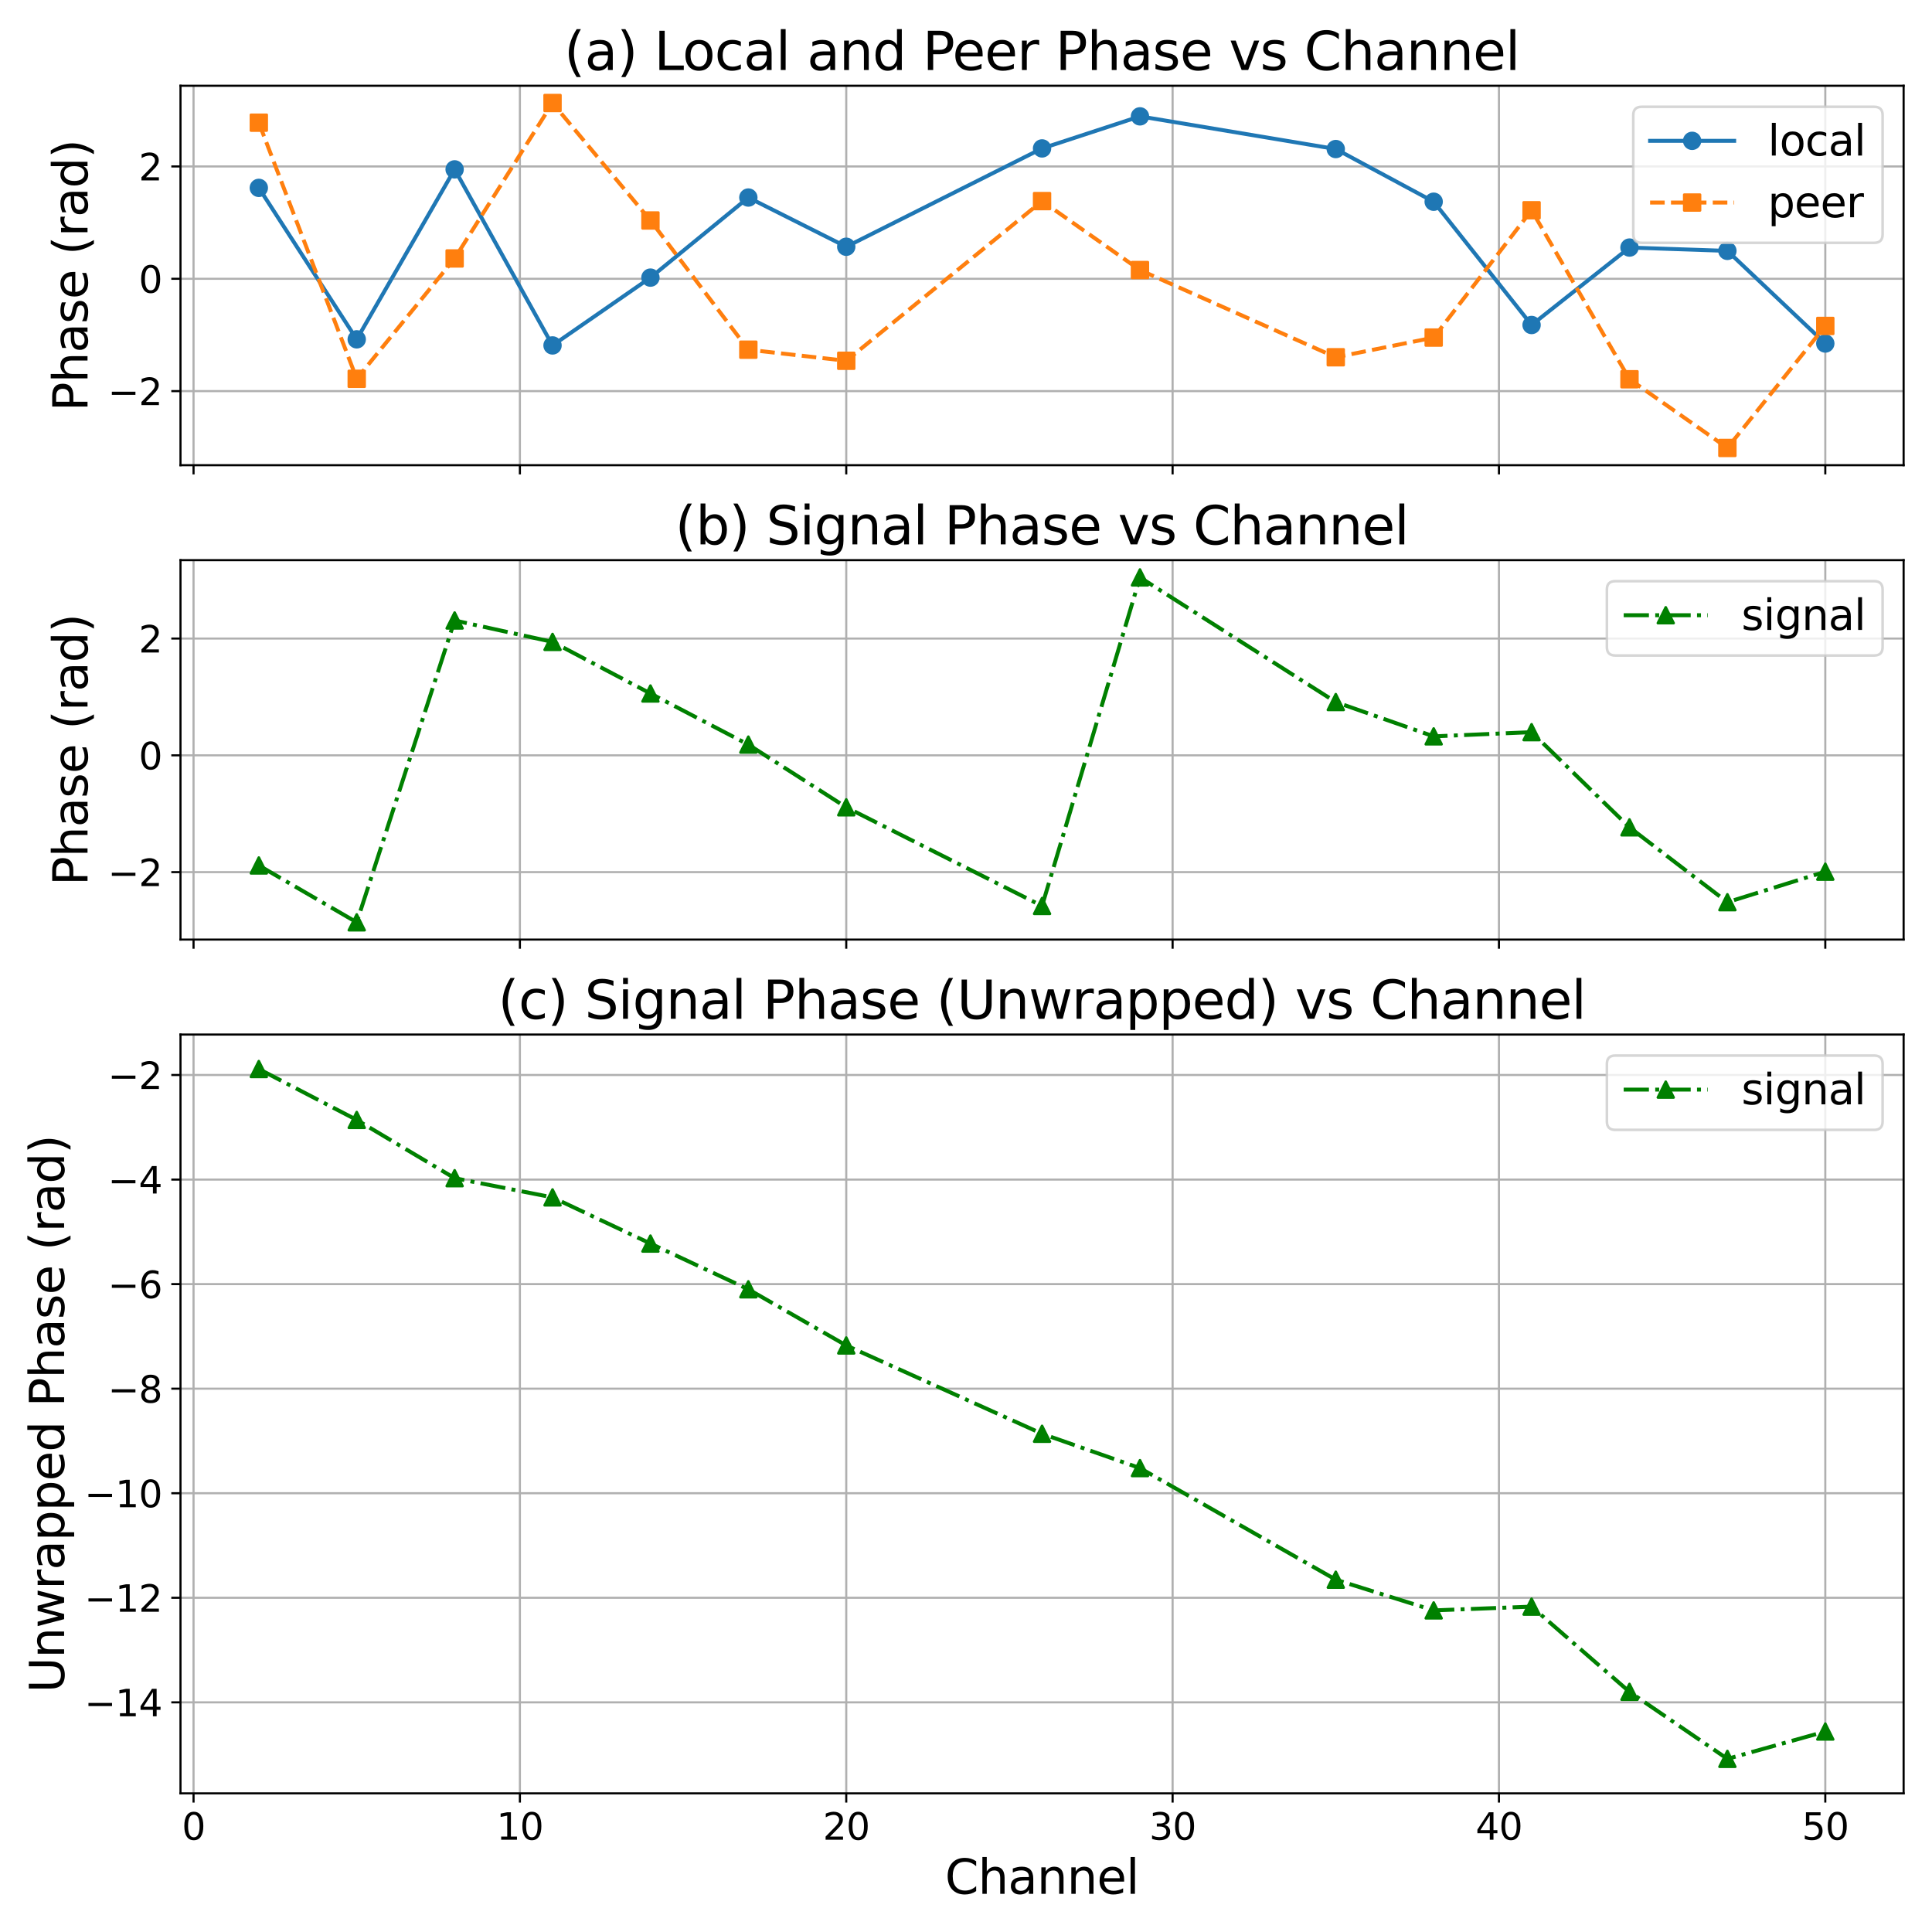 <?xml version="1.0" encoding="utf-8" standalone="no"?>
<!DOCTYPE svg PUBLIC "-//W3C//DTD SVG 1.1//EN"
  "http://www.w3.org/Graphics/SVG/1.1/DTD/svg11.dtd">
<svg xmlns:xlink="http://www.w3.org/1999/xlink" width="735.243pt" height="735.243pt" viewBox="0 0 735.243 735.243" xmlns="http://www.w3.org/2000/svg" version="1.1">
 <defs>
  <style type="text/css">*{stroke-linejoin: round; stroke-linecap: butt}</style>
 </defs>
 <g id="figure_1">
  <g id="patch_1">
   <path d="M 0 735.243 
L 735.243 735.243 
L 735.243 0 
L 0 0 
z
" style="fill: #ffffff"/>
  </g>
  <g id="axes_1">
   <g id="patch_2">
    <path d="M 68.69 177.031 
L 724.443 177.031 
L 724.443 32.64 
L 68.69 32.64 
z
" style="fill: #ffffff"/>
   </g>
   <g id="matplotlib.axis_1">
    <g id="xtick_1">
     <g id="line2d_1">
      <path d="M 73.658 177.031 
L 73.658 32.64 
" clip-path="url(#p4bfdd7b2dc)" style="fill: none; stroke: #b0b0b0; stroke-width: 0.8; stroke-linecap: square"/>
     </g>
     <g id="line2d_2">
      <defs>
       <path id="m815f4dc2c9" d="M 0 0 
L 0 3.5 
" style="stroke: #000000; stroke-width: 0.8"/>
      </defs>
      <g>
       <use xlink:href="#m815f4dc2c9" x="73.658" y="177.031" style="stroke: #000000; stroke-width: 0.8"/>
      </g>
     </g>
    </g>
    <g id="xtick_2">
     <g id="line2d_3">
      <path d="M 197.853 177.031 
L 197.853 32.64 
" clip-path="url(#p4bfdd7b2dc)" style="fill: none; stroke: #b0b0b0; stroke-width: 0.8; stroke-linecap: square"/>
     </g>
     <g id="line2d_4">
      <g>
       <use xlink:href="#m815f4dc2c9" x="197.853" y="177.031" style="stroke: #000000; stroke-width: 0.8"/>
      </g>
     </g>
    </g>
    <g id="xtick_3">
     <g id="line2d_5">
      <path d="M 322.049 177.031 
L 322.049 32.64 
" clip-path="url(#p4bfdd7b2dc)" style="fill: none; stroke: #b0b0b0; stroke-width: 0.8; stroke-linecap: square"/>
     </g>
     <g id="line2d_6">
      <g>
       <use xlink:href="#m815f4dc2c9" x="322.049" y="177.031" style="stroke: #000000; stroke-width: 0.8"/>
      </g>
     </g>
    </g>
    <g id="xtick_4">
     <g id="line2d_7">
      <path d="M 446.245 177.031 
L 446.245 32.64 
" clip-path="url(#p4bfdd7b2dc)" style="fill: none; stroke: #b0b0b0; stroke-width: 0.8; stroke-linecap: square"/>
     </g>
     <g id="line2d_8">
      <g>
       <use xlink:href="#m815f4dc2c9" x="446.245" y="177.031" style="stroke: #000000; stroke-width: 0.8"/>
      </g>
     </g>
    </g>
    <g id="xtick_5">
     <g id="line2d_9">
      <path d="M 570.44 177.031 
L 570.44 32.64 
" clip-path="url(#p4bfdd7b2dc)" style="fill: none; stroke: #b0b0b0; stroke-width: 0.8; stroke-linecap: square"/>
     </g>
     <g id="line2d_10">
      <g>
       <use xlink:href="#m815f4dc2c9" x="570.44" y="177.031" style="stroke: #000000; stroke-width: 0.8"/>
      </g>
     </g>
    </g>
    <g id="xtick_6">
     <g id="line2d_11">
      <path d="M 694.636 177.031 
L 694.636 32.64 
" clip-path="url(#p4bfdd7b2dc)" style="fill: none; stroke: #b0b0b0; stroke-width: 0.8; stroke-linecap: square"/>
     </g>
     <g id="line2d_12">
      <g>
       <use xlink:href="#m815f4dc2c9" x="694.636" y="177.031" style="stroke: #000000; stroke-width: 0.8"/>
      </g>
     </g>
    </g>
   </g>
   <g id="matplotlib.axis_2">
    <g id="ytick_1">
     <g id="line2d_13">
      <path d="M 68.69 148.839 
L 724.443 148.839 
" clip-path="url(#p4bfdd7b2dc)" style="fill: none; stroke: #b0b0b0; stroke-width: 0.8; stroke-linecap: square"/>
     </g>
     <g id="line2d_14">
      <defs>
       <path id="m37e089a6a0" d="M 0 0 
L -3.5 0 
" style="stroke: #000000; stroke-width: 0.8"/>
      </defs>
      <g>
       <use xlink:href="#m37e089a6a0" x="68.69" y="148.839" style="stroke: #000000; stroke-width: 0.8"/>
      </g>
     </g>
     <g id="text_1">
      <!-- −2 -->
      <g transform="translate(41.051 154.158) scale(0.14 -0.14)">
       <defs>
        <path id="DejaVuSans-2212" d="M 678 2272 
L 4684 2272 
L 4684 1741 
L 678 1741 
L 678 2272 
z
" transform="scale(0.016)"/>
        <path id="DejaVuSans-32" d="M 1228 531 
L 3431 531 
L 3431 0 
L 469 0 
L 469 531 
Q 828 903 1448 1529 
Q 2069 2156 2228 2338 
Q 2531 2678 2651 2914 
Q 2772 3150 2772 3378 
Q 2772 3750 2511 3984 
Q 2250 4219 1831 4219 
Q 1534 4219 1204 4116 
Q 875 4013 500 3803 
L 500 4441 
Q 881 4594 1212 4672 
Q 1544 4750 1819 4750 
Q 2544 4750 2975 4387 
Q 3406 4025 3406 3419 
Q 3406 3131 3298 2873 
Q 3191 2616 2906 2266 
Q 2828 2175 2409 1742 
Q 1991 1309 1228 531 
z
" transform="scale(0.016)"/>
       </defs>
       <use xlink:href="#DejaVuSans-2212"/>
       <use xlink:href="#DejaVuSans-32" transform="translate(83.789 0)"/>
      </g>
     </g>
    </g>
    <g id="ytick_2">
     <g id="line2d_15">
      <path d="M 68.69 106.09 
L 724.443 106.09 
" clip-path="url(#p4bfdd7b2dc)" style="fill: none; stroke: #b0b0b0; stroke-width: 0.8; stroke-linecap: square"/>
     </g>
     <g id="line2d_16">
      <g>
       <use xlink:href="#m37e089a6a0" x="68.69" y="106.09" style="stroke: #000000; stroke-width: 0.8"/>
      </g>
     </g>
     <g id="text_2">
      <!-- 0 -->
      <g transform="translate(52.782 111.408) scale(0.14 -0.14)">
       <defs>
        <path id="DejaVuSans-30" d="M 2034 4250 
Q 1547 4250 1301 3770 
Q 1056 3291 1056 2328 
Q 1056 1369 1301 889 
Q 1547 409 2034 409 
Q 2525 409 2770 889 
Q 3016 1369 3016 2328 
Q 3016 3291 2770 3770 
Q 2525 4250 2034 4250 
z
M 2034 4750 
Q 2819 4750 3233 4129 
Q 3647 3509 3647 2328 
Q 3647 1150 3233 529 
Q 2819 -91 2034 -91 
Q 1250 -91 836 529 
Q 422 1150 422 2328 
Q 422 3509 836 4129 
Q 1250 4750 2034 4750 
z
" transform="scale(0.016)"/>
       </defs>
       <use xlink:href="#DejaVuSans-30"/>
      </g>
     </g>
    </g>
    <g id="ytick_3">
     <g id="line2d_17">
      <path d="M 68.69 63.34 
L 724.443 63.34 
" clip-path="url(#p4bfdd7b2dc)" style="fill: none; stroke: #b0b0b0; stroke-width: 0.8; stroke-linecap: square"/>
     </g>
     <g id="line2d_18">
      <g>
       <use xlink:href="#m37e089a6a0" x="68.69" y="63.34" style="stroke: #000000; stroke-width: 0.8"/>
      </g>
     </g>
     <g id="text_3">
      <!-- 2 -->
      <g transform="translate(52.782 68.659) scale(0.14 -0.14)">
       <use xlink:href="#DejaVuSans-32"/>
      </g>
     </g>
    </g>
    <g id="text_4">
     <!-- Phase (rad) -->
     <g transform="translate(33.307 156.519) rotate(-90) scale(0.18 -0.18)">
      <defs>
       <path id="DejaVuSans-50" d="M 1259 4147 
L 1259 2394 
L 2053 2394 
Q 2494 2394 2734 2622 
Q 2975 2850 2975 3272 
Q 2975 3691 2734 3919 
Q 2494 4147 2053 4147 
L 1259 4147 
z
M 628 4666 
L 2053 4666 
Q 2838 4666 3239 4311 
Q 3641 3956 3641 3272 
Q 3641 2581 3239 2228 
Q 2838 1875 2053 1875 
L 1259 1875 
L 1259 0 
L 628 0 
L 628 4666 
z
" transform="scale(0.016)"/>
       <path id="DejaVuSans-68" d="M 3513 2113 
L 3513 0 
L 2938 0 
L 2938 2094 
Q 2938 2591 2744 2837 
Q 2550 3084 2163 3084 
Q 1697 3084 1428 2787 
Q 1159 2491 1159 1978 
L 1159 0 
L 581 0 
L 581 4863 
L 1159 4863 
L 1159 2956 
Q 1366 3272 1645 3428 
Q 1925 3584 2291 3584 
Q 2894 3584 3203 3211 
Q 3513 2838 3513 2113 
z
" transform="scale(0.016)"/>
       <path id="DejaVuSans-61" d="M 2194 1759 
Q 1497 1759 1228 1600 
Q 959 1441 959 1056 
Q 959 750 1161 570 
Q 1363 391 1709 391 
Q 2188 391 2477 730 
Q 2766 1069 2766 1631 
L 2766 1759 
L 2194 1759 
z
M 3341 1997 
L 3341 0 
L 2766 0 
L 2766 531 
Q 2569 213 2275 61 
Q 1981 -91 1556 -91 
Q 1019 -91 701 211 
Q 384 513 384 1019 
Q 384 1609 779 1909 
Q 1175 2209 1959 2209 
L 2766 2209 
L 2766 2266 
Q 2766 2663 2505 2880 
Q 2244 3097 1772 3097 
Q 1472 3097 1187 3025 
Q 903 2953 641 2809 
L 641 3341 
Q 956 3463 1253 3523 
Q 1550 3584 1831 3584 
Q 2591 3584 2966 3190 
Q 3341 2797 3341 1997 
z
" transform="scale(0.016)"/>
       <path id="DejaVuSans-73" d="M 2834 3397 
L 2834 2853 
Q 2591 2978 2328 3040 
Q 2066 3103 1784 3103 
Q 1356 3103 1142 2972 
Q 928 2841 928 2578 
Q 928 2378 1081 2264 
Q 1234 2150 1697 2047 
L 1894 2003 
Q 2506 1872 2764 1633 
Q 3022 1394 3022 966 
Q 3022 478 2636 193 
Q 2250 -91 1575 -91 
Q 1294 -91 989 -36 
Q 684 19 347 128 
L 347 722 
Q 666 556 975 473 
Q 1284 391 1588 391 
Q 1994 391 2212 530 
Q 2431 669 2431 922 
Q 2431 1156 2273 1281 
Q 2116 1406 1581 1522 
L 1381 1569 
Q 847 1681 609 1914 
Q 372 2147 372 2553 
Q 372 3047 722 3315 
Q 1072 3584 1716 3584 
Q 2034 3584 2315 3537 
Q 2597 3491 2834 3397 
z
" transform="scale(0.016)"/>
       <path id="DejaVuSans-65" d="M 3597 1894 
L 3597 1613 
L 953 1613 
Q 991 1019 1311 708 
Q 1631 397 2203 397 
Q 2534 397 2845 478 
Q 3156 559 3463 722 
L 3463 178 
Q 3153 47 2828 -22 
Q 2503 -91 2169 -91 
Q 1331 -91 842 396 
Q 353 884 353 1716 
Q 353 2575 817 3079 
Q 1281 3584 2069 3584 
Q 2775 3584 3186 3129 
Q 3597 2675 3597 1894 
z
M 3022 2063 
Q 3016 2534 2758 2815 
Q 2500 3097 2075 3097 
Q 1594 3097 1305 2825 
Q 1016 2553 972 2059 
L 3022 2063 
z
" transform="scale(0.016)"/>
       <path id="DejaVuSans-20" transform="scale(0.016)"/>
       <path id="DejaVuSans-28" d="M 1984 4856 
Q 1566 4138 1362 3434 
Q 1159 2731 1159 2009 
Q 1159 1288 1364 580 
Q 1569 -128 1984 -844 
L 1484 -844 
Q 1016 -109 783 600 
Q 550 1309 550 2009 
Q 550 2706 781 3412 
Q 1013 4119 1484 4856 
L 1984 4856 
z
" transform="scale(0.016)"/>
       <path id="DejaVuSans-72" d="M 2631 2963 
Q 2534 3019 2420 3045 
Q 2306 3072 2169 3072 
Q 1681 3072 1420 2755 
Q 1159 2438 1159 1844 
L 1159 0 
L 581 0 
L 581 3500 
L 1159 3500 
L 1159 2956 
Q 1341 3275 1631 3429 
Q 1922 3584 2338 3584 
Q 2397 3584 2469 3576 
Q 2541 3569 2628 3553 
L 2631 2963 
z
" transform="scale(0.016)"/>
       <path id="DejaVuSans-64" d="M 2906 2969 
L 2906 4863 
L 3481 4863 
L 3481 0 
L 2906 0 
L 2906 525 
Q 2725 213 2448 61 
Q 2172 -91 1784 -91 
Q 1150 -91 751 415 
Q 353 922 353 1747 
Q 353 2572 751 3078 
Q 1150 3584 1784 3584 
Q 2172 3584 2448 3432 
Q 2725 3281 2906 2969 
z
M 947 1747 
Q 947 1113 1208 752 
Q 1469 391 1925 391 
Q 2381 391 2643 752 
Q 2906 1113 2906 1747 
Q 2906 2381 2643 2742 
Q 2381 3103 1925 3103 
Q 1469 3103 1208 2742 
Q 947 2381 947 1747 
z
" transform="scale(0.016)"/>
       <path id="DejaVuSans-29" d="M 513 4856 
L 1013 4856 
Q 1481 4119 1714 3412 
Q 1947 2706 1947 2009 
Q 1947 1309 1714 600 
Q 1481 -109 1013 -844 
L 513 -844 
Q 928 -128 1133 580 
Q 1338 1288 1338 2009 
Q 1338 2731 1133 3434 
Q 928 4138 513 4856 
z
" transform="scale(0.016)"/>
      </defs>
      <use xlink:href="#DejaVuSans-50"/>
      <use xlink:href="#DejaVuSans-68" transform="translate(60.303 0)"/>
      <use xlink:href="#DejaVuSans-61" transform="translate(123.682 0)"/>
      <use xlink:href="#DejaVuSans-73" transform="translate(184.961 0)"/>
      <use xlink:href="#DejaVuSans-65" transform="translate(237.061 0)"/>
      <use xlink:href="#DejaVuSans-20" transform="translate(298.584 0)"/>
      <use xlink:href="#DejaVuSans-28" transform="translate(330.371 0)"/>
      <use xlink:href="#DejaVuSans-72" transform="translate(369.385 0)"/>
      <use xlink:href="#DejaVuSans-61" transform="translate(410.498 0)"/>
      <use xlink:href="#DejaVuSans-64" transform="translate(471.777 0)"/>
      <use xlink:href="#DejaVuSans-29" transform="translate(535.254 0)"/>
     </g>
    </g>
   </g>
   <g id="line2d_19">
    <path d="M 98.497 71.497 
L 135.756 129.138 
L 173.014 64.456 
L 210.273 131.458 
L 247.532 105.649 
L 284.79 75.173 
L 322.049 93.905 
L 396.566 56.483 
L 433.825 44.28 
L 508.342 56.72 
L 545.601 76.763 
L 582.86 123.682 
L 620.119 94.21 
L 657.377 95.472 
L 694.636 130.725 
" clip-path="url(#p4bfdd7b2dc)" style="fill: none; stroke: #1f77b4; stroke-width: 1.5; stroke-linecap: square"/>
    <defs>
     <path id="m723dbf6b2e" d="M 0 3 
C 0.796 3 1.559 2.684 2.121 2.121 
C 2.684 1.559 3 0.796 3 0 
C 3 -0.796 2.684 -1.559 2.121 -2.121 
C 1.559 -2.684 0.796 -3 0 -3 
C -0.796 -3 -1.559 -2.684 -2.121 -2.121 
C -2.684 -1.559 -3 -0.796 -3 0 
C -3 0.796 -2.684 1.559 -2.121 2.121 
C -1.559 2.684 -0.796 3 0 3 
z
" style="stroke: #1f77b4"/>
    </defs>
    <g clip-path="url(#p4bfdd7b2dc)">
     <use xlink:href="#m723dbf6b2e" x="98.497" y="71.497" style="fill: #1f77b4; stroke: #1f77b4"/>
     <use xlink:href="#m723dbf6b2e" x="135.756" y="129.138" style="fill: #1f77b4; stroke: #1f77b4"/>
     <use xlink:href="#m723dbf6b2e" x="173.014" y="64.456" style="fill: #1f77b4; stroke: #1f77b4"/>
     <use xlink:href="#m723dbf6b2e" x="210.273" y="131.458" style="fill: #1f77b4; stroke: #1f77b4"/>
     <use xlink:href="#m723dbf6b2e" x="247.532" y="105.649" style="fill: #1f77b4; stroke: #1f77b4"/>
     <use xlink:href="#m723dbf6b2e" x="284.79" y="75.173" style="fill: #1f77b4; stroke: #1f77b4"/>
     <use xlink:href="#m723dbf6b2e" x="322.049" y="93.905" style="fill: #1f77b4; stroke: #1f77b4"/>
     <use xlink:href="#m723dbf6b2e" x="396.566" y="56.483" style="fill: #1f77b4; stroke: #1f77b4"/>
     <use xlink:href="#m723dbf6b2e" x="433.825" y="44.28" style="fill: #1f77b4; stroke: #1f77b4"/>
     <use xlink:href="#m723dbf6b2e" x="508.342" y="56.72" style="fill: #1f77b4; stroke: #1f77b4"/>
     <use xlink:href="#m723dbf6b2e" x="545.601" y="76.763" style="fill: #1f77b4; stroke: #1f77b4"/>
     <use xlink:href="#m723dbf6b2e" x="582.86" y="123.682" style="fill: #1f77b4; stroke: #1f77b4"/>
     <use xlink:href="#m723dbf6b2e" x="620.119" y="94.21" style="fill: #1f77b4; stroke: #1f77b4"/>
     <use xlink:href="#m723dbf6b2e" x="657.377" y="95.472" style="fill: #1f77b4; stroke: #1f77b4"/>
     <use xlink:href="#m723dbf6b2e" x="694.636" y="130.725" style="fill: #1f77b4; stroke: #1f77b4"/>
    </g>
   </g>
   <g id="line2d_20">
    <path d="M 98.497 46.684 
L 135.756 144.16 
L 173.014 98.358 
L 210.273 39.203 
L 247.532 83.897 
L 284.79 133.076 
L 322.049 137.299 
L 396.566 76.525 
L 433.825 102.772 
L 508.342 135.959 
L 545.601 128.475 
L 582.86 80.014 
L 620.119 144.326 
L 657.377 170.467 
L 694.636 124.036 
" clip-path="url(#p4bfdd7b2dc)" style="fill: none; stroke-dasharray: 5.55,2.4; stroke-dashoffset: 0; stroke: #ff7f0e; stroke-width: 1.5"/>
    <defs>
     <path id="md1da3674e4" d="M -3 3 
L 3 3 
L 3 -3 
L -3 -3 
z
" style="stroke: #ff7f0e; stroke-linejoin: miter"/>
    </defs>
    <g clip-path="url(#p4bfdd7b2dc)">
     <use xlink:href="#md1da3674e4" x="98.497" y="46.684" style="fill: #ff7f0e; stroke: #ff7f0e; stroke-linejoin: miter"/>
     <use xlink:href="#md1da3674e4" x="135.756" y="144.16" style="fill: #ff7f0e; stroke: #ff7f0e; stroke-linejoin: miter"/>
     <use xlink:href="#md1da3674e4" x="173.014" y="98.358" style="fill: #ff7f0e; stroke: #ff7f0e; stroke-linejoin: miter"/>
     <use xlink:href="#md1da3674e4" x="210.273" y="39.203" style="fill: #ff7f0e; stroke: #ff7f0e; stroke-linejoin: miter"/>
     <use xlink:href="#md1da3674e4" x="247.532" y="83.897" style="fill: #ff7f0e; stroke: #ff7f0e; stroke-linejoin: miter"/>
     <use xlink:href="#md1da3674e4" x="284.79" y="133.076" style="fill: #ff7f0e; stroke: #ff7f0e; stroke-linejoin: miter"/>
     <use xlink:href="#md1da3674e4" x="322.049" y="137.299" style="fill: #ff7f0e; stroke: #ff7f0e; stroke-linejoin: miter"/>
     <use xlink:href="#md1da3674e4" x="396.566" y="76.525" style="fill: #ff7f0e; stroke: #ff7f0e; stroke-linejoin: miter"/>
     <use xlink:href="#md1da3674e4" x="433.825" y="102.772" style="fill: #ff7f0e; stroke: #ff7f0e; stroke-linejoin: miter"/>
     <use xlink:href="#md1da3674e4" x="508.342" y="135.959" style="fill: #ff7f0e; stroke: #ff7f0e; stroke-linejoin: miter"/>
     <use xlink:href="#md1da3674e4" x="545.601" y="128.475" style="fill: #ff7f0e; stroke: #ff7f0e; stroke-linejoin: miter"/>
     <use xlink:href="#md1da3674e4" x="582.86" y="80.014" style="fill: #ff7f0e; stroke: #ff7f0e; stroke-linejoin: miter"/>
     <use xlink:href="#md1da3674e4" x="620.119" y="144.326" style="fill: #ff7f0e; stroke: #ff7f0e; stroke-linejoin: miter"/>
     <use xlink:href="#md1da3674e4" x="657.377" y="170.467" style="fill: #ff7f0e; stroke: #ff7f0e; stroke-linejoin: miter"/>
     <use xlink:href="#md1da3674e4" x="694.636" y="124.036" style="fill: #ff7f0e; stroke: #ff7f0e; stroke-linejoin: miter"/>
    </g>
   </g>
   <g id="patch_3">
    <path d="M 68.69 177.031 
L 68.69 32.64 
" style="fill: none; stroke: #000000; stroke-width: 0.8; stroke-linejoin: miter; stroke-linecap: square"/>
   </g>
   <g id="patch_4">
    <path d="M 724.443 177.031 
L 724.443 32.64 
" style="fill: none; stroke: #000000; stroke-width: 0.8; stroke-linejoin: miter; stroke-linecap: square"/>
   </g>
   <g id="patch_5">
    <path d="M 68.69 177.031 
L 724.443 177.031 
" style="fill: none; stroke: #000000; stroke-width: 0.8; stroke-linejoin: miter; stroke-linecap: square"/>
   </g>
   <g id="patch_6">
    <path d="M 68.69 32.64 
L 724.443 32.64 
" style="fill: none; stroke: #000000; stroke-width: 0.8; stroke-linejoin: miter; stroke-linecap: square"/>
   </g>
   <g id="text_5">
    <!-- (a) Local and Peer Phase vs Channel -->
    <g transform="translate(214.707 26.64) scale(0.2 -0.2)">
     <defs>
      <path id="DejaVuSans-4c" d="M 628 4666 
L 1259 4666 
L 1259 531 
L 3531 531 
L 3531 0 
L 628 0 
L 628 4666 
z
" transform="scale(0.016)"/>
      <path id="DejaVuSans-6f" d="M 1959 3097 
Q 1497 3097 1228 2736 
Q 959 2375 959 1747 
Q 959 1119 1226 758 
Q 1494 397 1959 397 
Q 2419 397 2687 759 
Q 2956 1122 2956 1747 
Q 2956 2369 2687 2733 
Q 2419 3097 1959 3097 
z
M 1959 3584 
Q 2709 3584 3137 3096 
Q 3566 2609 3566 1747 
Q 3566 888 3137 398 
Q 2709 -91 1959 -91 
Q 1206 -91 779 398 
Q 353 888 353 1747 
Q 353 2609 779 3096 
Q 1206 3584 1959 3584 
z
" transform="scale(0.016)"/>
      <path id="DejaVuSans-63" d="M 3122 3366 
L 3122 2828 
Q 2878 2963 2633 3030 
Q 2388 3097 2138 3097 
Q 1578 3097 1268 2742 
Q 959 2388 959 1747 
Q 959 1106 1268 751 
Q 1578 397 2138 397 
Q 2388 397 2633 464 
Q 2878 531 3122 666 
L 3122 134 
Q 2881 22 2623 -34 
Q 2366 -91 2075 -91 
Q 1284 -91 818 406 
Q 353 903 353 1747 
Q 353 2603 823 3093 
Q 1294 3584 2113 3584 
Q 2378 3584 2631 3529 
Q 2884 3475 3122 3366 
z
" transform="scale(0.016)"/>
      <path id="DejaVuSans-6c" d="M 603 4863 
L 1178 4863 
L 1178 0 
L 603 0 
L 603 4863 
z
" transform="scale(0.016)"/>
      <path id="DejaVuSans-6e" d="M 3513 2113 
L 3513 0 
L 2938 0 
L 2938 2094 
Q 2938 2591 2744 2837 
Q 2550 3084 2163 3084 
Q 1697 3084 1428 2787 
Q 1159 2491 1159 1978 
L 1159 0 
L 581 0 
L 581 3500 
L 1159 3500 
L 1159 2956 
Q 1366 3272 1645 3428 
Q 1925 3584 2291 3584 
Q 2894 3584 3203 3211 
Q 3513 2838 3513 2113 
z
" transform="scale(0.016)"/>
      <path id="DejaVuSans-76" d="M 191 3500 
L 800 3500 
L 1894 563 
L 2988 3500 
L 3597 3500 
L 2284 0 
L 1503 0 
L 191 3500 
z
" transform="scale(0.016)"/>
      <path id="DejaVuSans-43" d="M 4122 4306 
L 4122 3641 
Q 3803 3938 3442 4084 
Q 3081 4231 2675 4231 
Q 1875 4231 1450 3742 
Q 1025 3253 1025 2328 
Q 1025 1406 1450 917 
Q 1875 428 2675 428 
Q 3081 428 3442 575 
Q 3803 722 4122 1019 
L 4122 359 
Q 3791 134 3420 21 
Q 3050 -91 2638 -91 
Q 1578 -91 968 557 
Q 359 1206 359 2328 
Q 359 3453 968 4101 
Q 1578 4750 2638 4750 
Q 3056 4750 3426 4639 
Q 3797 4528 4122 4306 
z
" transform="scale(0.016)"/>
     </defs>
     <use xlink:href="#DejaVuSans-28"/>
     <use xlink:href="#DejaVuSans-61" transform="translate(39.014 0)"/>
     <use xlink:href="#DejaVuSans-29" transform="translate(100.293 0)"/>
     <use xlink:href="#DejaVuSans-20" transform="translate(139.307 0)"/>
     <use xlink:href="#DejaVuSans-4c" transform="translate(171.094 0)"/>
     <use xlink:href="#DejaVuSans-6f" transform="translate(225.057 0)"/>
     <use xlink:href="#DejaVuSans-63" transform="translate(286.238 0)"/>
     <use xlink:href="#DejaVuSans-61" transform="translate(341.219 0)"/>
     <use xlink:href="#DejaVuSans-6c" transform="translate(402.498 0)"/>
     <use xlink:href="#DejaVuSans-20" transform="translate(430.281 0)"/>
     <use xlink:href="#DejaVuSans-61" transform="translate(462.068 0)"/>
     <use xlink:href="#DejaVuSans-6e" transform="translate(523.348 0)"/>
     <use xlink:href="#DejaVuSans-64" transform="translate(586.727 0)"/>
     <use xlink:href="#DejaVuSans-20" transform="translate(650.203 0)"/>
     <use xlink:href="#DejaVuSans-50" transform="translate(681.99 0)"/>
     <use xlink:href="#DejaVuSans-65" transform="translate(738.668 0)"/>
     <use xlink:href="#DejaVuSans-65" transform="translate(800.191 0)"/>
     <use xlink:href="#DejaVuSans-72" transform="translate(861.715 0)"/>
     <use xlink:href="#DejaVuSans-20" transform="translate(902.828 0)"/>
     <use xlink:href="#DejaVuSans-50" transform="translate(934.615 0)"/>
     <use xlink:href="#DejaVuSans-68" transform="translate(994.918 0)"/>
     <use xlink:href="#DejaVuSans-61" transform="translate(1058.297 0)"/>
     <use xlink:href="#DejaVuSans-73" transform="translate(1119.576 0)"/>
     <use xlink:href="#DejaVuSans-65" transform="translate(1171.676 0)"/>
     <use xlink:href="#DejaVuSans-20" transform="translate(1233.199 0)"/>
     <use xlink:href="#DejaVuSans-76" transform="translate(1264.986 0)"/>
     <use xlink:href="#DejaVuSans-73" transform="translate(1324.166 0)"/>
     <use xlink:href="#DejaVuSans-20" transform="translate(1376.266 0)"/>
     <use xlink:href="#DejaVuSans-43" transform="translate(1408.053 0)"/>
     <use xlink:href="#DejaVuSans-68" transform="translate(1477.877 0)"/>
     <use xlink:href="#DejaVuSans-61" transform="translate(1541.256 0)"/>
     <use xlink:href="#DejaVuSans-6e" transform="translate(1602.535 0)"/>
     <use xlink:href="#DejaVuSans-6e" transform="translate(1665.914 0)"/>
     <use xlink:href="#DejaVuSans-65" transform="translate(1729.293 0)"/>
     <use xlink:href="#DejaVuSans-6c" transform="translate(1790.816 0)"/>
    </g>
   </g>
   <g id="legend_1">
    <g id="patch_7">
     <path d="M 624.76 92.41 
L 713.243 92.41 
Q 716.443 92.41 716.443 89.21 
L 716.443 43.84 
Q 716.443 40.64 713.243 40.64 
L 624.76 40.64 
Q 621.56 40.64 621.56 43.84 
L 621.56 89.21 
Q 621.56 92.41 624.76 92.41 
z
" style="fill: #ffffff; opacity: 0.8; stroke: #cccccc; stroke-linejoin: miter"/>
    </g>
    <g id="line2d_21">
     <path d="M 627.96 53.597 
L 643.96 53.597 
L 659.96 53.597 
" style="fill: none; stroke: #1f77b4; stroke-width: 1.5; stroke-linecap: square"/>
     <g>
      <use xlink:href="#m723dbf6b2e" x="643.96" y="53.597" style="fill: #1f77b4; stroke: #1f77b4"/>
     </g>
    </g>
    <g id="text_6">
     <!-- local -->
     <g transform="translate(672.76 59.197) scale(0.16 -0.16)">
      <use xlink:href="#DejaVuSans-6c"/>
      <use xlink:href="#DejaVuSans-6f" transform="translate(27.783 0)"/>
      <use xlink:href="#DejaVuSans-63" transform="translate(88.965 0)"/>
      <use xlink:href="#DejaVuSans-61" transform="translate(143.945 0)"/>
      <use xlink:href="#DejaVuSans-6c" transform="translate(205.225 0)"/>
     </g>
    </g>
    <g id="line2d_22">
     <path d="M 627.96 77.082 
L 643.96 77.082 
L 659.96 77.082 
" style="fill: none; stroke-dasharray: 5.55,2.4; stroke-dashoffset: 0; stroke: #ff7f0e; stroke-width: 1.5"/>
     <g>
      <use xlink:href="#md1da3674e4" x="643.96" y="77.082" style="fill: #ff7f0e; stroke: #ff7f0e; stroke-linejoin: miter"/>
     </g>
    </g>
    <g id="text_7">
     <!-- peer -->
     <g transform="translate(672.76 82.683) scale(0.16 -0.16)">
      <defs>
       <path id="DejaVuSans-70" d="M 1159 525 
L 1159 -1331 
L 581 -1331 
L 581 3500 
L 1159 3500 
L 1159 2969 
Q 1341 3281 1617 3432 
Q 1894 3584 2278 3584 
Q 2916 3584 3314 3078 
Q 3713 2572 3713 1747 
Q 3713 922 3314 415 
Q 2916 -91 2278 -91 
Q 1894 -91 1617 61 
Q 1341 213 1159 525 
z
M 3116 1747 
Q 3116 2381 2855 2742 
Q 2594 3103 2138 3103 
Q 1681 3103 1420 2742 
Q 1159 2381 1159 1747 
Q 1159 1113 1420 752 
Q 1681 391 2138 391 
Q 2594 391 2855 752 
Q 3116 1113 3116 1747 
z
" transform="scale(0.016)"/>
      </defs>
      <use xlink:href="#DejaVuSans-70"/>
      <use xlink:href="#DejaVuSans-65" transform="translate(63.477 0)"/>
      <use xlink:href="#DejaVuSans-65" transform="translate(125 0)"/>
      <use xlink:href="#DejaVuSans-72" transform="translate(186.523 0)"/>
     </g>
    </g>
   </g>
  </g>
  <g id="axes_2">
   <g id="patch_8">
    <path d="M 68.69 357.561 
L 724.443 357.561 
L 724.443 213.171 
L 68.69 213.171 
z
" style="fill: #ffffff"/>
   </g>
   <g id="matplotlib.axis_3">
    <g id="xtick_7">
     <g id="line2d_23">
      <path d="M 73.658 357.561 
L 73.658 213.171 
" clip-path="url(#p54cc424655)" style="fill: none; stroke: #b0b0b0; stroke-width: 0.8; stroke-linecap: square"/>
     </g>
     <g id="line2d_24">
      <g>
       <use xlink:href="#m815f4dc2c9" x="73.658" y="357.561" style="stroke: #000000; stroke-width: 0.8"/>
      </g>
     </g>
    </g>
    <g id="xtick_8">
     <g id="line2d_25">
      <path d="M 197.853 357.561 
L 197.853 213.171 
" clip-path="url(#p54cc424655)" style="fill: none; stroke: #b0b0b0; stroke-width: 0.8; stroke-linecap: square"/>
     </g>
     <g id="line2d_26">
      <g>
       <use xlink:href="#m815f4dc2c9" x="197.853" y="357.561" style="stroke: #000000; stroke-width: 0.8"/>
      </g>
     </g>
    </g>
    <g id="xtick_9">
     <g id="line2d_27">
      <path d="M 322.049 357.561 
L 322.049 213.171 
" clip-path="url(#p54cc424655)" style="fill: none; stroke: #b0b0b0; stroke-width: 0.8; stroke-linecap: square"/>
     </g>
     <g id="line2d_28">
      <g>
       <use xlink:href="#m815f4dc2c9" x="322.049" y="357.561" style="stroke: #000000; stroke-width: 0.8"/>
      </g>
     </g>
    </g>
    <g id="xtick_10">
     <g id="line2d_29">
      <path d="M 446.245 357.561 
L 446.245 213.171 
" clip-path="url(#p54cc424655)" style="fill: none; stroke: #b0b0b0; stroke-width: 0.8; stroke-linecap: square"/>
     </g>
     <g id="line2d_30">
      <g>
       <use xlink:href="#m815f4dc2c9" x="446.245" y="357.561" style="stroke: #000000; stroke-width: 0.8"/>
      </g>
     </g>
    </g>
    <g id="xtick_11">
     <g id="line2d_31">
      <path d="M 570.44 357.561 
L 570.44 213.171 
" clip-path="url(#p54cc424655)" style="fill: none; stroke: #b0b0b0; stroke-width: 0.8; stroke-linecap: square"/>
     </g>
     <g id="line2d_32">
      <g>
       <use xlink:href="#m815f4dc2c9" x="570.44" y="357.561" style="stroke: #000000; stroke-width: 0.8"/>
      </g>
     </g>
    </g>
    <g id="xtick_12">
     <g id="line2d_33">
      <path d="M 694.636 357.561 
L 694.636 213.171 
" clip-path="url(#p54cc424655)" style="fill: none; stroke: #b0b0b0; stroke-width: 0.8; stroke-linecap: square"/>
     </g>
     <g id="line2d_34">
      <g>
       <use xlink:href="#m815f4dc2c9" x="694.636" y="357.561" style="stroke: #000000; stroke-width: 0.8"/>
      </g>
     </g>
    </g>
   </g>
   <g id="matplotlib.axis_4">
    <g id="ytick_4">
     <g id="line2d_35">
      <path d="M 68.69 331.898 
L 724.443 331.898 
" clip-path="url(#p54cc424655)" style="fill: none; stroke: #b0b0b0; stroke-width: 0.8; stroke-linecap: square"/>
     </g>
     <g id="line2d_36">
      <g>
       <use xlink:href="#m37e089a6a0" x="68.69" y="331.898" style="stroke: #000000; stroke-width: 0.8"/>
      </g>
     </g>
     <g id="text_8">
      <!-- −2 -->
      <g transform="translate(41.051 337.217) scale(0.14 -0.14)">
       <use xlink:href="#DejaVuSans-2212"/>
       <use xlink:href="#DejaVuSans-32" transform="translate(83.789 0)"/>
      </g>
     </g>
    </g>
    <g id="ytick_5">
     <g id="line2d_37">
      <path d="M 68.69 287.45 
L 724.443 287.45 
" clip-path="url(#p54cc424655)" style="fill: none; stroke: #b0b0b0; stroke-width: 0.8; stroke-linecap: square"/>
     </g>
     <g id="line2d_38">
      <g>
       <use xlink:href="#m37e089a6a0" x="68.69" y="287.45" style="stroke: #000000; stroke-width: 0.8"/>
      </g>
     </g>
     <g id="text_9">
      <!-- 0 -->
      <g transform="translate(52.782 292.769) scale(0.14 -0.14)">
       <use xlink:href="#DejaVuSans-30"/>
      </g>
     </g>
    </g>
    <g id="ytick_6">
     <g id="line2d_39">
      <path d="M 68.69 243.002 
L 724.443 243.002 
" clip-path="url(#p54cc424655)" style="fill: none; stroke: #b0b0b0; stroke-width: 0.8; stroke-linecap: square"/>
     </g>
     <g id="line2d_40">
      <g>
       <use xlink:href="#m37e089a6a0" x="68.69" y="243.002" style="stroke: #000000; stroke-width: 0.8"/>
      </g>
     </g>
     <g id="text_10">
      <!-- 2 -->
      <g transform="translate(52.782 248.321) scale(0.14 -0.14)">
       <use xlink:href="#DejaVuSans-32"/>
      </g>
     </g>
    </g>
    <g id="text_11">
     <!-- Phase (rad) -->
     <g transform="translate(33.307 337.05) rotate(-90) scale(0.18 -0.18)">
      <use xlink:href="#DejaVuSans-50"/>
      <use xlink:href="#DejaVuSans-68" transform="translate(60.303 0)"/>
      <use xlink:href="#DejaVuSans-61" transform="translate(123.682 0)"/>
      <use xlink:href="#DejaVuSans-73" transform="translate(184.961 0)"/>
      <use xlink:href="#DejaVuSans-65" transform="translate(237.061 0)"/>
      <use xlink:href="#DejaVuSans-20" transform="translate(298.584 0)"/>
      <use xlink:href="#DejaVuSans-28" transform="translate(330.371 0)"/>
      <use xlink:href="#DejaVuSans-72" transform="translate(369.385 0)"/>
      <use xlink:href="#DejaVuSans-61" transform="translate(410.498 0)"/>
      <use xlink:href="#DejaVuSans-64" transform="translate(471.777 0)"/>
      <use xlink:href="#DejaVuSans-29" transform="translate(535.254 0)"/>
     </g>
    </g>
   </g>
   <g id="line2d_41">
    <path d="M 98.497 329.355 
L 135.756 350.998 
L 173.014 236.122 
L 210.273 244.282 
L 247.532 263.917 
L 284.79 283.363 
L 322.049 307.231 
L 396.566 344.771 
L 433.825 219.734 
L 508.342 267.175 
L 545.601 280.233 
L 582.86 278.629 
L 620.119 314.854 
L 657.377 343.347 
L 694.636 331.724 
" clip-path="url(#p54cc424655)" style="fill: none; stroke-dasharray: 9.6,2.4,1.5,2.4; stroke-dashoffset: 0; stroke: #008000; stroke-width: 1.5"/>
    <defs>
     <path id="m61c9803b46" d="M 0 -3 
L -3 3 
L 3 3 
z
" style="stroke: #008000; stroke-linejoin: miter"/>
    </defs>
    <g clip-path="url(#p54cc424655)">
     <use xlink:href="#m61c9803b46" x="98.497" y="329.355" style="fill: #008000; stroke: #008000; stroke-linejoin: miter"/>
     <use xlink:href="#m61c9803b46" x="135.756" y="350.998" style="fill: #008000; stroke: #008000; stroke-linejoin: miter"/>
     <use xlink:href="#m61c9803b46" x="173.014" y="236.122" style="fill: #008000; stroke: #008000; stroke-linejoin: miter"/>
     <use xlink:href="#m61c9803b46" x="210.273" y="244.282" style="fill: #008000; stroke: #008000; stroke-linejoin: miter"/>
     <use xlink:href="#m61c9803b46" x="247.532" y="263.917" style="fill: #008000; stroke: #008000; stroke-linejoin: miter"/>
     <use xlink:href="#m61c9803b46" x="284.79" y="283.363" style="fill: #008000; stroke: #008000; stroke-linejoin: miter"/>
     <use xlink:href="#m61c9803b46" x="322.049" y="307.231" style="fill: #008000; stroke: #008000; stroke-linejoin: miter"/>
     <use xlink:href="#m61c9803b46" x="396.566" y="344.771" style="fill: #008000; stroke: #008000; stroke-linejoin: miter"/>
     <use xlink:href="#m61c9803b46" x="433.825" y="219.734" style="fill: #008000; stroke: #008000; stroke-linejoin: miter"/>
     <use xlink:href="#m61c9803b46" x="508.342" y="267.175" style="fill: #008000; stroke: #008000; stroke-linejoin: miter"/>
     <use xlink:href="#m61c9803b46" x="545.601" y="280.233" style="fill: #008000; stroke: #008000; stroke-linejoin: miter"/>
     <use xlink:href="#m61c9803b46" x="582.86" y="278.629" style="fill: #008000; stroke: #008000; stroke-linejoin: miter"/>
     <use xlink:href="#m61c9803b46" x="620.119" y="314.854" style="fill: #008000; stroke: #008000; stroke-linejoin: miter"/>
     <use xlink:href="#m61c9803b46" x="657.377" y="343.347" style="fill: #008000; stroke: #008000; stroke-linejoin: miter"/>
     <use xlink:href="#m61c9803b46" x="694.636" y="331.724" style="fill: #008000; stroke: #008000; stroke-linejoin: miter"/>
    </g>
   </g>
   <g id="patch_9">
    <path d="M 68.69 357.561 
L 68.69 213.171 
" style="fill: none; stroke: #000000; stroke-width: 0.8; stroke-linejoin: miter; stroke-linecap: square"/>
   </g>
   <g id="patch_10">
    <path d="M 724.443 357.561 
L 724.443 213.171 
" style="fill: none; stroke: #000000; stroke-width: 0.8; stroke-linejoin: miter; stroke-linecap: square"/>
   </g>
   <g id="patch_11">
    <path d="M 68.69 357.561 
L 724.443 357.561 
" style="fill: none; stroke: #000000; stroke-width: 0.8; stroke-linejoin: miter; stroke-linecap: square"/>
   </g>
   <g id="patch_12">
    <path d="M 68.69 213.171 
L 724.443 213.171 
" style="fill: none; stroke: #000000; stroke-width: 0.8; stroke-linejoin: miter; stroke-linecap: square"/>
   </g>
   <g id="text_12">
    <!-- (b) Signal Phase vs Channel -->
    <g transform="translate(256.943 207.171) scale(0.2 -0.2)">
     <defs>
      <path id="DejaVuSans-62" d="M 3116 1747 
Q 3116 2381 2855 2742 
Q 2594 3103 2138 3103 
Q 1681 3103 1420 2742 
Q 1159 2381 1159 1747 
Q 1159 1113 1420 752 
Q 1681 391 2138 391 
Q 2594 391 2855 752 
Q 3116 1113 3116 1747 
z
M 1159 2969 
Q 1341 3281 1617 3432 
Q 1894 3584 2278 3584 
Q 2916 3584 3314 3078 
Q 3713 2572 3713 1747 
Q 3713 922 3314 415 
Q 2916 -91 2278 -91 
Q 1894 -91 1617 61 
Q 1341 213 1159 525 
L 1159 0 
L 581 0 
L 581 4863 
L 1159 4863 
L 1159 2969 
z
" transform="scale(0.016)"/>
      <path id="DejaVuSans-53" d="M 3425 4513 
L 3425 3897 
Q 3066 4069 2747 4153 
Q 2428 4238 2131 4238 
Q 1616 4238 1336 4038 
Q 1056 3838 1056 3469 
Q 1056 3159 1242 3001 
Q 1428 2844 1947 2747 
L 2328 2669 
Q 3034 2534 3370 2195 
Q 3706 1856 3706 1288 
Q 3706 609 3251 259 
Q 2797 -91 1919 -91 
Q 1588 -91 1214 -16 
Q 841 59 441 206 
L 441 856 
Q 825 641 1194 531 
Q 1563 422 1919 422 
Q 2459 422 2753 634 
Q 3047 847 3047 1241 
Q 3047 1584 2836 1778 
Q 2625 1972 2144 2069 
L 1759 2144 
Q 1053 2284 737 2584 
Q 422 2884 422 3419 
Q 422 4038 858 4394 
Q 1294 4750 2059 4750 
Q 2388 4750 2728 4690 
Q 3069 4631 3425 4513 
z
" transform="scale(0.016)"/>
      <path id="DejaVuSans-69" d="M 603 3500 
L 1178 3500 
L 1178 0 
L 603 0 
L 603 3500 
z
M 603 4863 
L 1178 4863 
L 1178 4134 
L 603 4134 
L 603 4863 
z
" transform="scale(0.016)"/>
      <path id="DejaVuSans-67" d="M 2906 1791 
Q 2906 2416 2648 2759 
Q 2391 3103 1925 3103 
Q 1463 3103 1205 2759 
Q 947 2416 947 1791 
Q 947 1169 1205 825 
Q 1463 481 1925 481 
Q 2391 481 2648 825 
Q 2906 1169 2906 1791 
z
M 3481 434 
Q 3481 -459 3084 -895 
Q 2688 -1331 1869 -1331 
Q 1566 -1331 1297 -1286 
Q 1028 -1241 775 -1147 
L 775 -588 
Q 1028 -725 1275 -790 
Q 1522 -856 1778 -856 
Q 2344 -856 2625 -561 
Q 2906 -266 2906 331 
L 2906 616 
Q 2728 306 2450 153 
Q 2172 0 1784 0 
Q 1141 0 747 490 
Q 353 981 353 1791 
Q 353 2603 747 3093 
Q 1141 3584 1784 3584 
Q 2172 3584 2450 3431 
Q 2728 3278 2906 2969 
L 2906 3500 
L 3481 3500 
L 3481 434 
z
" transform="scale(0.016)"/>
     </defs>
     <use xlink:href="#DejaVuSans-28"/>
     <use xlink:href="#DejaVuSans-62" transform="translate(39.014 0)"/>
     <use xlink:href="#DejaVuSans-29" transform="translate(102.49 0)"/>
     <use xlink:href="#DejaVuSans-20" transform="translate(141.504 0)"/>
     <use xlink:href="#DejaVuSans-53" transform="translate(173.291 0)"/>
     <use xlink:href="#DejaVuSans-69" transform="translate(236.768 0)"/>
     <use xlink:href="#DejaVuSans-67" transform="translate(264.551 0)"/>
     <use xlink:href="#DejaVuSans-6e" transform="translate(328.027 0)"/>
     <use xlink:href="#DejaVuSans-61" transform="translate(391.406 0)"/>
     <use xlink:href="#DejaVuSans-6c" transform="translate(452.686 0)"/>
     <use xlink:href="#DejaVuSans-20" transform="translate(480.469 0)"/>
     <use xlink:href="#DejaVuSans-50" transform="translate(512.256 0)"/>
     <use xlink:href="#DejaVuSans-68" transform="translate(572.559 0)"/>
     <use xlink:href="#DejaVuSans-61" transform="translate(635.938 0)"/>
     <use xlink:href="#DejaVuSans-73" transform="translate(697.217 0)"/>
     <use xlink:href="#DejaVuSans-65" transform="translate(749.316 0)"/>
     <use xlink:href="#DejaVuSans-20" transform="translate(810.84 0)"/>
     <use xlink:href="#DejaVuSans-76" transform="translate(842.627 0)"/>
     <use xlink:href="#DejaVuSans-73" transform="translate(901.807 0)"/>
     <use xlink:href="#DejaVuSans-20" transform="translate(953.906 0)"/>
     <use xlink:href="#DejaVuSans-43" transform="translate(985.693 0)"/>
     <use xlink:href="#DejaVuSans-68" transform="translate(1055.518 0)"/>
     <use xlink:href="#DejaVuSans-61" transform="translate(1118.896 0)"/>
     <use xlink:href="#DejaVuSans-6e" transform="translate(1180.176 0)"/>
     <use xlink:href="#DejaVuSans-6e" transform="translate(1243.555 0)"/>
     <use xlink:href="#DejaVuSans-65" transform="translate(1306.934 0)"/>
     <use xlink:href="#DejaVuSans-6c" transform="translate(1368.457 0)"/>
    </g>
   </g>
   <g id="legend_2">
    <g id="patch_13">
     <path d="M 614.715 249.456 
L 713.243 249.456 
Q 716.443 249.456 716.443 246.256 
L 716.443 224.371 
Q 716.443 221.171 713.243 221.171 
L 614.715 221.171 
Q 611.515 221.171 611.515 224.371 
L 611.515 246.256 
Q 611.515 249.456 614.715 249.456 
z
" style="fill: #ffffff; opacity: 0.8; stroke: #cccccc; stroke-linejoin: miter"/>
    </g>
    <g id="line2d_42">
     <path d="M 617.915 234.128 
L 633.915 234.128 
L 649.915 234.128 
" style="fill: none; stroke-dasharray: 9.6,2.4,1.5,2.4; stroke-dashoffset: 0; stroke: #008000; stroke-width: 1.5"/>
     <g>
      <use xlink:href="#m61c9803b46" x="633.915" y="234.128" style="fill: #008000; stroke: #008000; stroke-linejoin: miter"/>
     </g>
    </g>
    <g id="text_13">
     <!-- signal -->
     <g transform="translate(662.715 239.728) scale(0.16 -0.16)">
      <use xlink:href="#DejaVuSans-73"/>
      <use xlink:href="#DejaVuSans-69" transform="translate(52.1 0)"/>
      <use xlink:href="#DejaVuSans-67" transform="translate(79.883 0)"/>
      <use xlink:href="#DejaVuSans-6e" transform="translate(143.359 0)"/>
      <use xlink:href="#DejaVuSans-61" transform="translate(206.738 0)"/>
      <use xlink:href="#DejaVuSans-6c" transform="translate(268.018 0)"/>
     </g>
    </g>
   </g>
  </g>
  <g id="axes_3">
   <g id="patch_14">
    <path d="M 68.69 682.483 
L 724.443 682.483 
L 724.443 393.701 
L 68.69 393.701 
z
" style="fill: #ffffff"/>
   </g>
   <g id="matplotlib.axis_5">
    <g id="xtick_13">
     <g id="line2d_43">
      <path d="M 73.658 682.483 
L 73.658 393.701 
" clip-path="url(#p396573066b)" style="fill: none; stroke: #b0b0b0; stroke-width: 0.8; stroke-linecap: square"/>
     </g>
     <g id="line2d_44">
      <g>
       <use xlink:href="#m815f4dc2c9" x="73.658" y="682.483" style="stroke: #000000; stroke-width: 0.8"/>
      </g>
     </g>
     <g id="text_14">
      <!-- 0 -->
      <g transform="translate(69.204 700.121) scale(0.14 -0.14)">
       <use xlink:href="#DejaVuSans-30"/>
      </g>
     </g>
    </g>
    <g id="xtick_14">
     <g id="line2d_45">
      <path d="M 197.853 682.483 
L 197.853 393.701 
" clip-path="url(#p396573066b)" style="fill: none; stroke: #b0b0b0; stroke-width: 0.8; stroke-linecap: square"/>
     </g>
     <g id="line2d_46">
      <g>
       <use xlink:href="#m815f4dc2c9" x="197.853" y="682.483" style="stroke: #000000; stroke-width: 0.8"/>
      </g>
     </g>
     <g id="text_15">
      <!-- 10 -->
      <g transform="translate(188.946 700.121) scale(0.14 -0.14)">
       <defs>
        <path id="DejaVuSans-31" d="M 794 531 
L 1825 531 
L 1825 4091 
L 703 3866 
L 703 4441 
L 1819 4666 
L 2450 4666 
L 2450 531 
L 3481 531 
L 3481 0 
L 794 0 
L 794 531 
z
" transform="scale(0.016)"/>
       </defs>
       <use xlink:href="#DejaVuSans-31"/>
       <use xlink:href="#DejaVuSans-30" transform="translate(63.623 0)"/>
      </g>
     </g>
    </g>
    <g id="xtick_15">
     <g id="line2d_47">
      <path d="M 322.049 682.483 
L 322.049 393.701 
" clip-path="url(#p396573066b)" style="fill: none; stroke: #b0b0b0; stroke-width: 0.8; stroke-linecap: square"/>
     </g>
     <g id="line2d_48">
      <g>
       <use xlink:href="#m815f4dc2c9" x="322.049" y="682.483" style="stroke: #000000; stroke-width: 0.8"/>
      </g>
     </g>
     <g id="text_16">
      <!-- 20 -->
      <g transform="translate(313.142 700.121) scale(0.14 -0.14)">
       <use xlink:href="#DejaVuSans-32"/>
       <use xlink:href="#DejaVuSans-30" transform="translate(63.623 0)"/>
      </g>
     </g>
    </g>
    <g id="xtick_16">
     <g id="line2d_49">
      <path d="M 446.245 682.483 
L 446.245 393.701 
" clip-path="url(#p396573066b)" style="fill: none; stroke: #b0b0b0; stroke-width: 0.8; stroke-linecap: square"/>
     </g>
     <g id="line2d_50">
      <g>
       <use xlink:href="#m815f4dc2c9" x="446.245" y="682.483" style="stroke: #000000; stroke-width: 0.8"/>
      </g>
     </g>
     <g id="text_17">
      <!-- 30 -->
      <g transform="translate(437.337 700.121) scale(0.14 -0.14)">
       <defs>
        <path id="DejaVuSans-33" d="M 2597 2516 
Q 3050 2419 3304 2112 
Q 3559 1806 3559 1356 
Q 3559 666 3084 287 
Q 2609 -91 1734 -91 
Q 1441 -91 1130 -33 
Q 819 25 488 141 
L 488 750 
Q 750 597 1062 519 
Q 1375 441 1716 441 
Q 2309 441 2620 675 
Q 2931 909 2931 1356 
Q 2931 1769 2642 2001 
Q 2353 2234 1838 2234 
L 1294 2234 
L 1294 2753 
L 1863 2753 
Q 2328 2753 2575 2939 
Q 2822 3125 2822 3475 
Q 2822 3834 2567 4026 
Q 2313 4219 1838 4219 
Q 1578 4219 1281 4162 
Q 984 4106 628 3988 
L 628 4550 
Q 988 4650 1302 4700 
Q 1616 4750 1894 4750 
Q 2613 4750 3031 4423 
Q 3450 4097 3450 3541 
Q 3450 3153 3228 2886 
Q 3006 2619 2597 2516 
z
" transform="scale(0.016)"/>
       </defs>
       <use xlink:href="#DejaVuSans-33"/>
       <use xlink:href="#DejaVuSans-30" transform="translate(63.623 0)"/>
      </g>
     </g>
    </g>
    <g id="xtick_17">
     <g id="line2d_51">
      <path d="M 570.44 682.483 
L 570.44 393.701 
" clip-path="url(#p396573066b)" style="fill: none; stroke: #b0b0b0; stroke-width: 0.8; stroke-linecap: square"/>
     </g>
     <g id="line2d_52">
      <g>
       <use xlink:href="#m815f4dc2c9" x="570.44" y="682.483" style="stroke: #000000; stroke-width: 0.8"/>
      </g>
     </g>
     <g id="text_18">
      <!-- 40 -->
      <g transform="translate(561.533 700.121) scale(0.14 -0.14)">
       <defs>
        <path id="DejaVuSans-34" d="M 2419 4116 
L 825 1625 
L 2419 1625 
L 2419 4116 
z
M 2253 4666 
L 3047 4666 
L 3047 1625 
L 3713 1625 
L 3713 1100 
L 3047 1100 
L 3047 0 
L 2419 0 
L 2419 1100 
L 313 1100 
L 313 1709 
L 2253 4666 
z
" transform="scale(0.016)"/>
       </defs>
       <use xlink:href="#DejaVuSans-34"/>
       <use xlink:href="#DejaVuSans-30" transform="translate(63.623 0)"/>
      </g>
     </g>
    </g>
    <g id="xtick_18">
     <g id="line2d_53">
      <path d="M 694.636 682.483 
L 694.636 393.701 
" clip-path="url(#p396573066b)" style="fill: none; stroke: #b0b0b0; stroke-width: 0.8; stroke-linecap: square"/>
     </g>
     <g id="line2d_54">
      <g>
       <use xlink:href="#m815f4dc2c9" x="694.636" y="682.483" style="stroke: #000000; stroke-width: 0.8"/>
      </g>
     </g>
     <g id="text_19">
      <!-- 50 -->
      <g transform="translate(685.728 700.121) scale(0.14 -0.14)">
       <defs>
        <path id="DejaVuSans-35" d="M 691 4666 
L 3169 4666 
L 3169 4134 
L 1269 4134 
L 1269 2991 
Q 1406 3038 1543 3061 
Q 1681 3084 1819 3084 
Q 2600 3084 3056 2656 
Q 3513 2228 3513 1497 
Q 3513 744 3044 326 
Q 2575 -91 1722 -91 
Q 1428 -91 1123 -41 
Q 819 9 494 109 
L 494 744 
Q 775 591 1075 516 
Q 1375 441 1709 441 
Q 2250 441 2565 725 
Q 2881 1009 2881 1497 
Q 2881 1984 2565 2268 
Q 2250 2553 1709 2553 
Q 1456 2553 1204 2497 
Q 953 2441 691 2322 
L 691 4666 
z
" transform="scale(0.016)"/>
       </defs>
       <use xlink:href="#DejaVuSans-35"/>
       <use xlink:href="#DejaVuSans-30" transform="translate(63.623 0)"/>
      </g>
     </g>
    </g>
    <g id="text_20">
     <!-- Channel -->
     <g transform="translate(359.617 720.709) scale(0.18 -0.18)">
      <use xlink:href="#DejaVuSans-43"/>
      <use xlink:href="#DejaVuSans-68" transform="translate(69.824 0)"/>
      <use xlink:href="#DejaVuSans-61" transform="translate(133.203 0)"/>
      <use xlink:href="#DejaVuSans-6e" transform="translate(194.482 0)"/>
      <use xlink:href="#DejaVuSans-6e" transform="translate(257.861 0)"/>
      <use xlink:href="#DejaVuSans-65" transform="translate(321.24 0)"/>
      <use xlink:href="#DejaVuSans-6c" transform="translate(382.764 0)"/>
     </g>
    </g>
   </g>
   <g id="matplotlib.axis_6">
    <g id="ytick_7">
     <g id="line2d_55">
      <path d="M 68.69 647.84 
L 724.443 647.84 
" clip-path="url(#p396573066b)" style="fill: none; stroke: #b0b0b0; stroke-width: 0.8; stroke-linecap: square"/>
     </g>
     <g id="line2d_56">
      <g>
       <use xlink:href="#m37e089a6a0" x="68.69" y="647.84" style="stroke: #000000; stroke-width: 0.8"/>
      </g>
     </g>
     <g id="text_21">
      <!-- −14 -->
      <g transform="translate(32.143 653.159) scale(0.14 -0.14)">
       <use xlink:href="#DejaVuSans-2212"/>
       <use xlink:href="#DejaVuSans-31" transform="translate(83.789 0)"/>
       <use xlink:href="#DejaVuSans-34" transform="translate(147.412 0)"/>
      </g>
     </g>
    </g>
    <g id="ytick_8">
     <g id="line2d_57">
      <path d="M 68.69 608.05 
L 724.443 608.05 
" clip-path="url(#p396573066b)" style="fill: none; stroke: #b0b0b0; stroke-width: 0.8; stroke-linecap: square"/>
     </g>
     <g id="line2d_58">
      <g>
       <use xlink:href="#m37e089a6a0" x="68.69" y="608.05" style="stroke: #000000; stroke-width: 0.8"/>
      </g>
     </g>
     <g id="text_22">
      <!-- −12 -->
      <g transform="translate(32.143 613.369) scale(0.14 -0.14)">
       <use xlink:href="#DejaVuSans-2212"/>
       <use xlink:href="#DejaVuSans-31" transform="translate(83.789 0)"/>
       <use xlink:href="#DejaVuSans-32" transform="translate(147.412 0)"/>
      </g>
     </g>
    </g>
    <g id="ytick_9">
     <g id="line2d_59">
      <path d="M 68.69 568.261 
L 724.443 568.261 
" clip-path="url(#p396573066b)" style="fill: none; stroke: #b0b0b0; stroke-width: 0.8; stroke-linecap: square"/>
     </g>
     <g id="line2d_60">
      <g>
       <use xlink:href="#m37e089a6a0" x="68.69" y="568.261" style="stroke: #000000; stroke-width: 0.8"/>
      </g>
     </g>
     <g id="text_23">
      <!-- −10 -->
      <g transform="translate(32.143 573.58) scale(0.14 -0.14)">
       <use xlink:href="#DejaVuSans-2212"/>
       <use xlink:href="#DejaVuSans-31" transform="translate(83.789 0)"/>
       <use xlink:href="#DejaVuSans-30" transform="translate(147.412 0)"/>
      </g>
     </g>
    </g>
    <g id="ytick_10">
     <g id="line2d_61">
      <path d="M 68.69 528.472 
L 724.443 528.472 
" clip-path="url(#p396573066b)" style="fill: none; stroke: #b0b0b0; stroke-width: 0.8; stroke-linecap: square"/>
     </g>
     <g id="line2d_62">
      <g>
       <use xlink:href="#m37e089a6a0" x="68.69" y="528.472" style="stroke: #000000; stroke-width: 0.8"/>
      </g>
     </g>
     <g id="text_24">
      <!-- −8 -->
      <g transform="translate(41.051 533.791) scale(0.14 -0.14)">
       <defs>
        <path id="DejaVuSans-38" d="M 2034 2216 
Q 1584 2216 1326 1975 
Q 1069 1734 1069 1313 
Q 1069 891 1326 650 
Q 1584 409 2034 409 
Q 2484 409 2743 651 
Q 3003 894 3003 1313 
Q 3003 1734 2745 1975 
Q 2488 2216 2034 2216 
z
M 1403 2484 
Q 997 2584 770 2862 
Q 544 3141 544 3541 
Q 544 4100 942 4425 
Q 1341 4750 2034 4750 
Q 2731 4750 3128 4425 
Q 3525 4100 3525 3541 
Q 3525 3141 3298 2862 
Q 3072 2584 2669 2484 
Q 3125 2378 3379 2068 
Q 3634 1759 3634 1313 
Q 3634 634 3220 271 
Q 2806 -91 2034 -91 
Q 1263 -91 848 271 
Q 434 634 434 1313 
Q 434 1759 690 2068 
Q 947 2378 1403 2484 
z
M 1172 3481 
Q 1172 3119 1398 2916 
Q 1625 2713 2034 2713 
Q 2441 2713 2670 2916 
Q 2900 3119 2900 3481 
Q 2900 3844 2670 4047 
Q 2441 4250 2034 4250 
Q 1625 4250 1398 4047 
Q 1172 3844 1172 3481 
z
" transform="scale(0.016)"/>
       </defs>
       <use xlink:href="#DejaVuSans-2212"/>
       <use xlink:href="#DejaVuSans-38" transform="translate(83.789 0)"/>
      </g>
     </g>
    </g>
    <g id="ytick_11">
     <g id="line2d_63">
      <path d="M 68.69 488.683 
L 724.443 488.683 
" clip-path="url(#p396573066b)" style="fill: none; stroke: #b0b0b0; stroke-width: 0.8; stroke-linecap: square"/>
     </g>
     <g id="line2d_64">
      <g>
       <use xlink:href="#m37e089a6a0" x="68.69" y="488.683" style="stroke: #000000; stroke-width: 0.8"/>
      </g>
     </g>
     <g id="text_25">
      <!-- −6 -->
      <g transform="translate(41.051 494.002) scale(0.14 -0.14)">
       <defs>
        <path id="DejaVuSans-36" d="M 2113 2584 
Q 1688 2584 1439 2293 
Q 1191 2003 1191 1497 
Q 1191 994 1439 701 
Q 1688 409 2113 409 
Q 2538 409 2786 701 
Q 3034 994 3034 1497 
Q 3034 2003 2786 2293 
Q 2538 2584 2113 2584 
z
M 3366 4563 
L 3366 3988 
Q 3128 4100 2886 4159 
Q 2644 4219 2406 4219 
Q 1781 4219 1451 3797 
Q 1122 3375 1075 2522 
Q 1259 2794 1537 2939 
Q 1816 3084 2150 3084 
Q 2853 3084 3261 2657 
Q 3669 2231 3669 1497 
Q 3669 778 3244 343 
Q 2819 -91 2113 -91 
Q 1303 -91 875 529 
Q 447 1150 447 2328 
Q 447 3434 972 4092 
Q 1497 4750 2381 4750 
Q 2619 4750 2861 4703 
Q 3103 4656 3366 4563 
z
" transform="scale(0.016)"/>
       </defs>
       <use xlink:href="#DejaVuSans-2212"/>
       <use xlink:href="#DejaVuSans-36" transform="translate(83.789 0)"/>
      </g>
     </g>
    </g>
    <g id="ytick_12">
     <g id="line2d_65">
      <path d="M 68.69 448.894 
L 724.443 448.894 
" clip-path="url(#p396573066b)" style="fill: none; stroke: #b0b0b0; stroke-width: 0.8; stroke-linecap: square"/>
     </g>
     <g id="line2d_66">
      <g>
       <use xlink:href="#m37e089a6a0" x="68.69" y="448.894" style="stroke: #000000; stroke-width: 0.8"/>
      </g>
     </g>
     <g id="text_26">
      <!-- −4 -->
      <g transform="translate(41.051 454.213) scale(0.14 -0.14)">
       <use xlink:href="#DejaVuSans-2212"/>
       <use xlink:href="#DejaVuSans-34" transform="translate(83.789 0)"/>
      </g>
     </g>
    </g>
    <g id="ytick_13">
     <g id="line2d_67">
      <path d="M 68.69 409.105 
L 724.443 409.105 
" clip-path="url(#p396573066b)" style="fill: none; stroke: #b0b0b0; stroke-width: 0.8; stroke-linecap: square"/>
     </g>
     <g id="line2d_68">
      <g>
       <use xlink:href="#m37e089a6a0" x="68.69" y="409.105" style="stroke: #000000; stroke-width: 0.8"/>
      </g>
     </g>
     <g id="text_27">
      <!-- −2 -->
      <g transform="translate(41.051 414.423) scale(0.14 -0.14)">
       <use xlink:href="#DejaVuSans-2212"/>
       <use xlink:href="#DejaVuSans-32" transform="translate(83.789 0)"/>
      </g>
     </g>
    </g>
    <g id="text_28">
     <!-- Unwrapped Phase (rad) -->
     <g transform="translate(24.4 644.181) rotate(-90) scale(0.18 -0.18)">
      <defs>
       <path id="DejaVuSans-55" d="M 556 4666 
L 1191 4666 
L 1191 1831 
Q 1191 1081 1462 751 
Q 1734 422 2344 422 
Q 2950 422 3222 751 
Q 3494 1081 3494 1831 
L 3494 4666 
L 4128 4666 
L 4128 1753 
Q 4128 841 3676 375 
Q 3225 -91 2344 -91 
Q 1459 -91 1007 375 
Q 556 841 556 1753 
L 556 4666 
z
" transform="scale(0.016)"/>
       <path id="DejaVuSans-77" d="M 269 3500 
L 844 3500 
L 1563 769 
L 2278 3500 
L 2956 3500 
L 3675 769 
L 4391 3500 
L 4966 3500 
L 4050 0 
L 3372 0 
L 2619 2869 
L 1863 0 
L 1184 0 
L 269 3500 
z
" transform="scale(0.016)"/>
      </defs>
      <use xlink:href="#DejaVuSans-55"/>
      <use xlink:href="#DejaVuSans-6e" transform="translate(73.193 0)"/>
      <use xlink:href="#DejaVuSans-77" transform="translate(136.572 0)"/>
      <use xlink:href="#DejaVuSans-72" transform="translate(218.359 0)"/>
      <use xlink:href="#DejaVuSans-61" transform="translate(259.473 0)"/>
      <use xlink:href="#DejaVuSans-70" transform="translate(320.752 0)"/>
      <use xlink:href="#DejaVuSans-70" transform="translate(384.229 0)"/>
      <use xlink:href="#DejaVuSans-65" transform="translate(447.705 0)"/>
      <use xlink:href="#DejaVuSans-64" transform="translate(509.229 0)"/>
      <use xlink:href="#DejaVuSans-20" transform="translate(572.705 0)"/>
      <use xlink:href="#DejaVuSans-50" transform="translate(604.492 0)"/>
      <use xlink:href="#DejaVuSans-68" transform="translate(664.795 0)"/>
      <use xlink:href="#DejaVuSans-61" transform="translate(728.174 0)"/>
      <use xlink:href="#DejaVuSans-73" transform="translate(789.453 0)"/>
      <use xlink:href="#DejaVuSans-65" transform="translate(841.553 0)"/>
      <use xlink:href="#DejaVuSans-20" transform="translate(903.076 0)"/>
      <use xlink:href="#DejaVuSans-28" transform="translate(934.863 0)"/>
      <use xlink:href="#DejaVuSans-72" transform="translate(973.877 0)"/>
      <use xlink:href="#DejaVuSans-61" transform="translate(1014.99 0)"/>
      <use xlink:href="#DejaVuSans-64" transform="translate(1076.27 0)"/>
      <use xlink:href="#DejaVuSans-29" transform="translate(1139.746 0)"/>
     </g>
    </g>
   </g>
   <g id="line2d_69">
    <path d="M 98.497 406.828 
L 135.756 426.203 
L 173.014 448.369 
L 210.273 455.674 
L 247.532 473.25 
L 284.79 490.658 
L 322.049 512.025 
L 396.566 545.629 
L 433.825 558.7 
L 508.342 601.168 
L 545.601 612.858 
L 582.86 611.422 
L 620.119 643.849 
L 657.377 669.356 
L 694.636 658.952 
" clip-path="url(#p396573066b)" style="fill: none; stroke-dasharray: 9.6,2.4,1.5,2.4; stroke-dashoffset: 0; stroke: #008000; stroke-width: 1.5"/>
    <g clip-path="url(#p396573066b)">
     <use xlink:href="#m61c9803b46" x="98.497" y="406.828" style="fill: #008000; stroke: #008000; stroke-linejoin: miter"/>
     <use xlink:href="#m61c9803b46" x="135.756" y="426.203" style="fill: #008000; stroke: #008000; stroke-linejoin: miter"/>
     <use xlink:href="#m61c9803b46" x="173.014" y="448.369" style="fill: #008000; stroke: #008000; stroke-linejoin: miter"/>
     <use xlink:href="#m61c9803b46" x="210.273" y="455.674" style="fill: #008000; stroke: #008000; stroke-linejoin: miter"/>
     <use xlink:href="#m61c9803b46" x="247.532" y="473.25" style="fill: #008000; stroke: #008000; stroke-linejoin: miter"/>
     <use xlink:href="#m61c9803b46" x="284.79" y="490.658" style="fill: #008000; stroke: #008000; stroke-linejoin: miter"/>
     <use xlink:href="#m61c9803b46" x="322.049" y="512.025" style="fill: #008000; stroke: #008000; stroke-linejoin: miter"/>
     <use xlink:href="#m61c9803b46" x="396.566" y="545.629" style="fill: #008000; stroke: #008000; stroke-linejoin: miter"/>
     <use xlink:href="#m61c9803b46" x="433.825" y="558.7" style="fill: #008000; stroke: #008000; stroke-linejoin: miter"/>
     <use xlink:href="#m61c9803b46" x="508.342" y="601.168" style="fill: #008000; stroke: #008000; stroke-linejoin: miter"/>
     <use xlink:href="#m61c9803b46" x="545.601" y="612.858" style="fill: #008000; stroke: #008000; stroke-linejoin: miter"/>
     <use xlink:href="#m61c9803b46" x="582.86" y="611.422" style="fill: #008000; stroke: #008000; stroke-linejoin: miter"/>
     <use xlink:href="#m61c9803b46" x="620.119" y="643.849" style="fill: #008000; stroke: #008000; stroke-linejoin: miter"/>
     <use xlink:href="#m61c9803b46" x="657.377" y="669.356" style="fill: #008000; stroke: #008000; stroke-linejoin: miter"/>
     <use xlink:href="#m61c9803b46" x="694.636" y="658.952" style="fill: #008000; stroke: #008000; stroke-linejoin: miter"/>
    </g>
   </g>
   <g id="patch_15">
    <path d="M 68.69 682.483 
L 68.69 393.701 
" style="fill: none; stroke: #000000; stroke-width: 0.8; stroke-linejoin: miter; stroke-linecap: square"/>
   </g>
   <g id="patch_16">
    <path d="M 724.443 682.483 
L 724.443 393.701 
" style="fill: none; stroke: #000000; stroke-width: 0.8; stroke-linejoin: miter; stroke-linecap: square"/>
   </g>
   <g id="patch_17">
    <path d="M 68.69 682.483 
L 724.443 682.483 
" style="fill: none; stroke: #000000; stroke-width: 0.8; stroke-linejoin: miter; stroke-linecap: square"/>
   </g>
   <g id="patch_18">
    <path d="M 68.69 393.701 
L 724.443 393.701 
" style="fill: none; stroke: #000000; stroke-width: 0.8; stroke-linejoin: miter; stroke-linecap: square"/>
   </g>
   <g id="text_29">
    <!-- (c) Signal Phase (Unwrapped) vs Channel -->
    <g transform="translate(189.54 387.701) scale(0.2 -0.2)">
     <use xlink:href="#DejaVuSans-28"/>
     <use xlink:href="#DejaVuSans-63" transform="translate(39.014 0)"/>
     <use xlink:href="#DejaVuSans-29" transform="translate(93.994 0)"/>
     <use xlink:href="#DejaVuSans-20" transform="translate(133.008 0)"/>
     <use xlink:href="#DejaVuSans-53" transform="translate(164.795 0)"/>
     <use xlink:href="#DejaVuSans-69" transform="translate(228.271 0)"/>
     <use xlink:href="#DejaVuSans-67" transform="translate(256.055 0)"/>
     <use xlink:href="#DejaVuSans-6e" transform="translate(319.531 0)"/>
     <use xlink:href="#DejaVuSans-61" transform="translate(382.91 0)"/>
     <use xlink:href="#DejaVuSans-6c" transform="translate(444.189 0)"/>
     <use xlink:href="#DejaVuSans-20" transform="translate(471.973 0)"/>
     <use xlink:href="#DejaVuSans-50" transform="translate(503.76 0)"/>
     <use xlink:href="#DejaVuSans-68" transform="translate(564.062 0)"/>
     <use xlink:href="#DejaVuSans-61" transform="translate(627.441 0)"/>
     <use xlink:href="#DejaVuSans-73" transform="translate(688.721 0)"/>
     <use xlink:href="#DejaVuSans-65" transform="translate(740.82 0)"/>
     <use xlink:href="#DejaVuSans-20" transform="translate(802.344 0)"/>
     <use xlink:href="#DejaVuSans-28" transform="translate(834.131 0)"/>
     <use xlink:href="#DejaVuSans-55" transform="translate(873.145 0)"/>
     <use xlink:href="#DejaVuSans-6e" transform="translate(946.338 0)"/>
     <use xlink:href="#DejaVuSans-77" transform="translate(1009.717 0)"/>
     <use xlink:href="#DejaVuSans-72" transform="translate(1091.504 0)"/>
     <use xlink:href="#DejaVuSans-61" transform="translate(1132.617 0)"/>
     <use xlink:href="#DejaVuSans-70" transform="translate(1193.896 0)"/>
     <use xlink:href="#DejaVuSans-70" transform="translate(1257.373 0)"/>
     <use xlink:href="#DejaVuSans-65" transform="translate(1320.85 0)"/>
     <use xlink:href="#DejaVuSans-64" transform="translate(1382.373 0)"/>
     <use xlink:href="#DejaVuSans-29" transform="translate(1445.85 0)"/>
     <use xlink:href="#DejaVuSans-20" transform="translate(1484.863 0)"/>
     <use xlink:href="#DejaVuSans-76" transform="translate(1516.65 0)"/>
     <use xlink:href="#DejaVuSans-73" transform="translate(1575.83 0)"/>
     <use xlink:href="#DejaVuSans-20" transform="translate(1627.93 0)"/>
     <use xlink:href="#DejaVuSans-43" transform="translate(1659.717 0)"/>
     <use xlink:href="#DejaVuSans-68" transform="translate(1729.541 0)"/>
     <use xlink:href="#DejaVuSans-61" transform="translate(1792.92 0)"/>
     <use xlink:href="#DejaVuSans-6e" transform="translate(1854.199 0)"/>
     <use xlink:href="#DejaVuSans-6e" transform="translate(1917.578 0)"/>
     <use xlink:href="#DejaVuSans-65" transform="translate(1980.957 0)"/>
     <use xlink:href="#DejaVuSans-6c" transform="translate(2042.48 0)"/>
    </g>
   </g>
   <g id="legend_3">
    <g id="patch_19">
     <path d="M 614.715 429.986 
L 713.243 429.986 
Q 716.443 429.986 716.443 426.786 
L 716.443 404.901 
Q 716.443 401.701 713.243 401.701 
L 614.715 401.701 
Q 611.515 401.701 611.515 404.901 
L 611.515 426.786 
Q 611.515 429.986 614.715 429.986 
z
" style="fill: #ffffff; opacity: 0.8; stroke: #cccccc; stroke-linejoin: miter"/>
    </g>
    <g id="line2d_70">
     <path d="M 617.915 414.659 
L 633.915 414.659 
L 649.915 414.659 
" style="fill: none; stroke-dasharray: 9.6,2.4,1.5,2.4; stroke-dashoffset: 0; stroke: #008000; stroke-width: 1.5"/>
     <g>
      <use xlink:href="#m61c9803b46" x="633.915" y="414.659" style="fill: #008000; stroke: #008000; stroke-linejoin: miter"/>
     </g>
    </g>
    <g id="text_30">
     <!-- signal -->
     <g transform="translate(662.715 420.259) scale(0.16 -0.16)">
      <use xlink:href="#DejaVuSans-73"/>
      <use xlink:href="#DejaVuSans-69" transform="translate(52.1 0)"/>
      <use xlink:href="#DejaVuSans-67" transform="translate(79.883 0)"/>
      <use xlink:href="#DejaVuSans-6e" transform="translate(143.359 0)"/>
      <use xlink:href="#DejaVuSans-61" transform="translate(206.738 0)"/>
      <use xlink:href="#DejaVuSans-6c" transform="translate(268.018 0)"/>
     </g>
    </g>
   </g>
  </g>
 </g>
 <defs>
  <clipPath id="p4bfdd7b2dc">
   <rect x="68.69" y="32.64" width="655.753" height="144.391"/>
  </clipPath>
  <clipPath id="p54cc424655">
   <rect x="68.69" y="213.171" width="655.753" height="144.391"/>
  </clipPath>
  <clipPath id="p396573066b">
   <rect x="68.69" y="393.701" width="655.753" height="288.781"/>
  </clipPath>
 </defs>
</svg>
